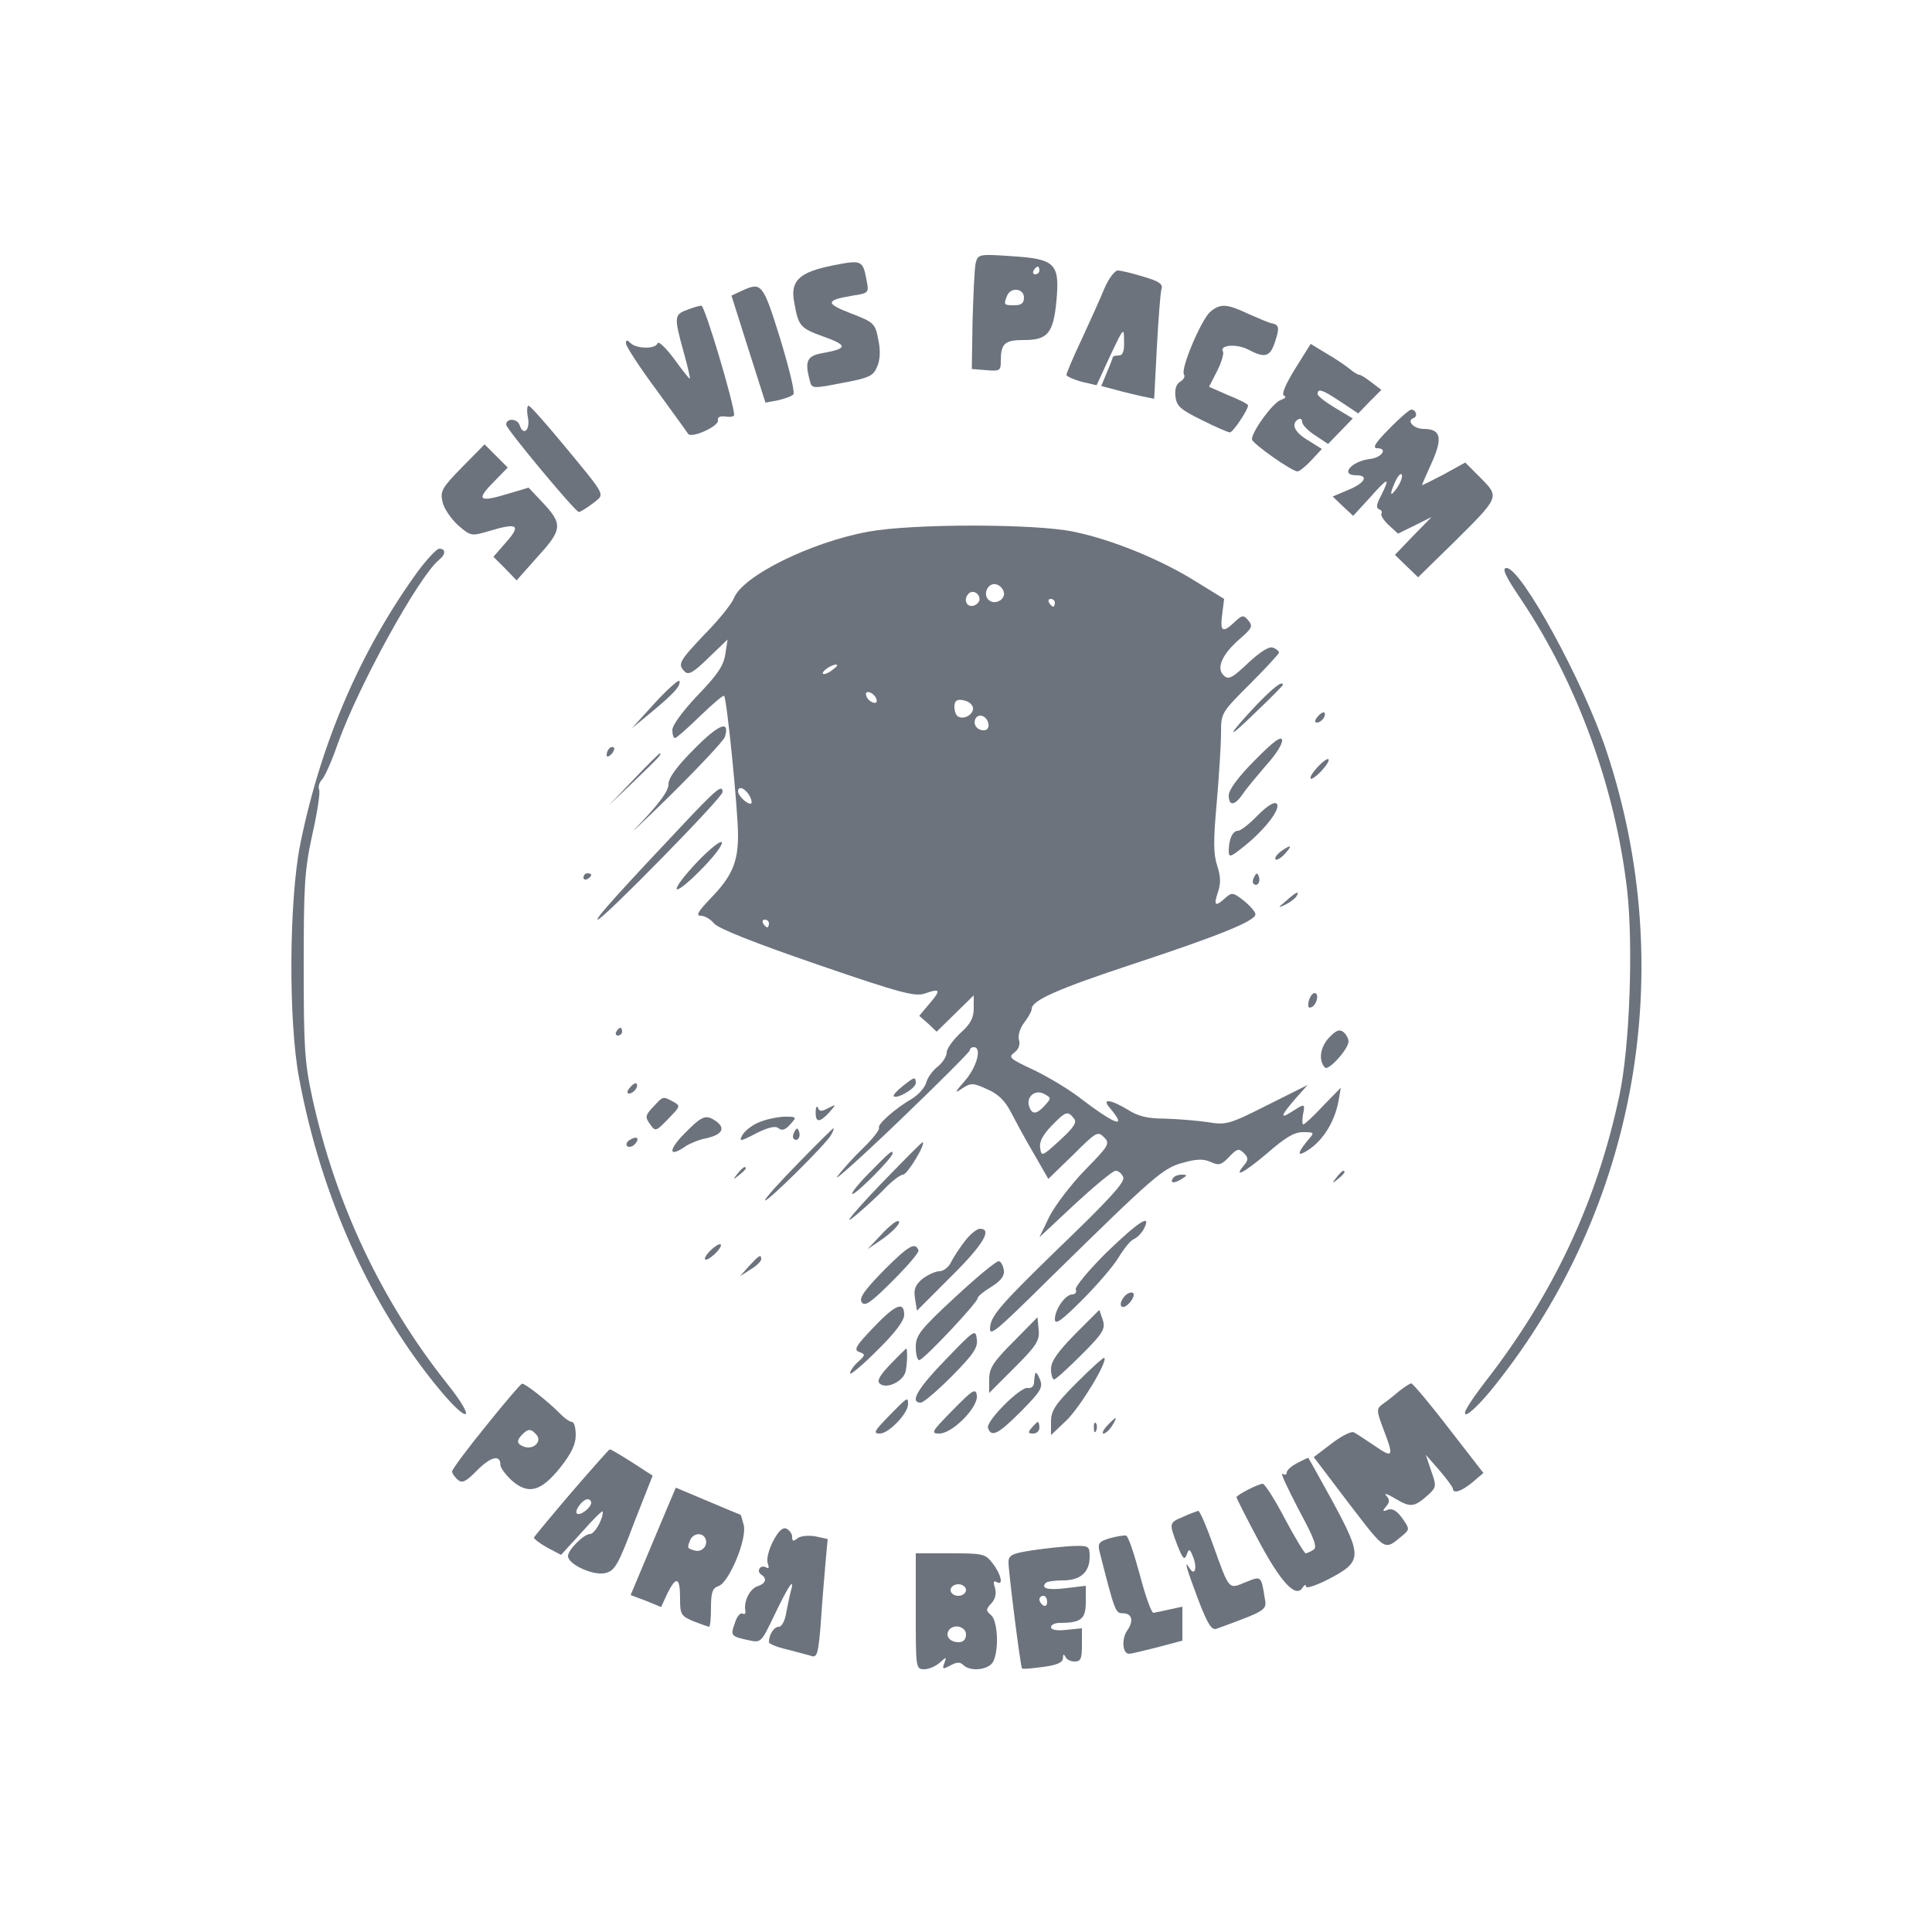 <?xml version="1.0" standalone="no"?>
<!DOCTYPE svg PUBLIC "-//W3C//DTD SVG 20010904//EN" "http://www.w3.org/TR/2001/REC-SVG-20010904/DTD/svg10.dtd">
<svg xmlns="http://www.w3.org/2000/svg" version="1.0" width="200" height="200" viewBox="0 0 500 500" preserveAspectRatio="xMidYMid meet">

<g transform="translate(0,500) scale(0.1,-0.1)" fill="#6c737d" stroke="none">
<path d="M2525 4319 c-3 -13 -6 -80 -8 -149 l-2 -125 38 -3 c34 -3 37 -1 37 22 0 47 9 56 60 56 61 0 76 17 84 101 9 97 -3 109 -116 116 -85 6 -87 5 -93 -18z m165 -19 c0 -5 -5 -10 -11 -10 -5 0 -7 5 -4 10 3 6 8 10 11 10 2 0 4 -4 4 -10z m-40 -70 c0 -15 -7 -20 -25 -20 -27 0 -28 1 -19 24 9 24 44 20 44 -4z"/>
<path d="M2155 4313 c-85 -17 -110 -39 -100 -93 11 -64 15 -69 76 -91 64 -23 63 -31 -3 -43 -40 -7 -46 -21 -32 -72 5 -20 7 -20 84 -5 70 13 80 18 90 42 8 18 9 42 3 70 -8 42 -11 45 -71 68 -67 26 -66 34 5 46 41 6 42 8 36 38 -10 54 -12 55 -88 40z"/>
<path d="M2858 4253 c-11 -27 -38 -86 -59 -132 -22 -46 -39 -87 -39 -91 0 -4 18 -12 39 -18 l39 -9 35 76 c35 74 36 75 36 39 1 -27 -3 -38 -14 -38 -8 0 -15 -2 -15 -4 0 -2 -7 -20 -15 -39 l-15 -36 38 -10 c21 -6 52 -13 69 -17 l30 -6 7 134 c4 73 9 141 12 150 4 13 -6 20 -47 32 -29 9 -59 16 -66 16 -8 0 -24 -21 -35 -47z"/>
<path d="M1919 4247 l-26 -12 44 -139 44 -138 32 6 c17 4 35 10 40 15 5 5 -11 69 -34 145 -45 144 -48 147 -100 123z"/>
<path d="M1778 4198 c-33 -12 -34 -18 -9 -108 11 -39 18 -70 16 -70 -2 0 -20 23 -41 52 -21 28 -40 46 -42 40 -5 -16 -55 -15 -70 0 -9 9 -12 9 -12 -1 0 -7 35 -61 78 -119 42 -58 80 -110 83 -115 9 -12 80 20 77 35 -2 8 5 12 20 10 12 -2 22 0 22 4 0 28 -76 284 -85 283 -5 0 -22 -5 -37 -11z"/>
<path d="M3132 4193 c-24 -22 -77 -147 -68 -162 4 -5 -1 -14 -10 -19 -10 -6 -14 -19 -12 -38 3 -25 13 -34 68 -61 36 -18 68 -32 73 -32 7 -1 47 58 47 70 0 3 -23 15 -51 26 l-50 22 21 41 c11 22 18 45 15 50 -10 17 34 21 64 6 45 -24 58 -20 71 20 12 37 11 44 -12 48 -7 2 -33 13 -58 24 -55 26 -72 27 -98 5z"/>
<path d="M3352 4046 c-26 -42 -36 -67 -29 -70 7 -3 3 -7 -8 -11 -20 -6 -75 -81 -75 -102 0 -10 103 -83 118 -83 5 0 21 13 36 29 l27 29 -35 22 c-36 21 -46 43 -26 55 6 3 10 0 10 -7 0 -7 15 -23 34 -35 l33 -22 32 33 32 33 -45 27 c-25 15 -46 31 -46 36 0 16 12 12 60 -20 l45 -30 30 31 30 30 -25 19 c-14 11 -28 20 -32 20 -4 0 -16 7 -26 16 -10 8 -36 26 -59 39 l-41 25 -40 -64z"/>
<path d="M1366 3921 c7 -33 -11 -51 -21 -22 -5 18 -35 20 -35 2 0 -11 179 -226 188 -226 4 0 20 10 36 22 32 26 39 13 -79 156 -44 53 -83 97 -87 97 -4 0 -5 -13 -2 -29z"/>
<path d="M3595 3890 c-36 -36 -44 -50 -31 -50 29 0 12 -25 -20 -28 -47 -6 -77 -42 -34 -42 33 0 23 -20 -21 -38 l-40 -17 26 -25 27 -25 44 48 c47 53 53 54 28 4 -12 -22 -13 -32 -5 -35 6 -2 9 -7 6 -11 -2 -5 6 -18 19 -30 l24 -22 43 21 44 22 -48 -49 -47 -49 30 -29 30 -29 91 89 c121 120 120 118 71 168 l-40 40 -56 -31 c-31 -16 -56 -29 -56 -27 0 1 12 28 26 59 28 63 23 86 -22 86 -25 0 -45 21 -26 28 12 4 7 22 -6 22 -4 0 -30 -22 -57 -50z m21 -152 c-19 -27 -21 -19 -4 18 7 14 14 21 16 15 2 -6 -4 -21 -12 -33z"/>
<path d="M1196 3791 c-52 -53 -57 -62 -51 -89 3 -17 22 -44 40 -61 34 -29 34 -29 82 -15 73 22 82 15 43 -29 l-33 -38 30 -30 30 -31 55 62 c64 70 65 84 10 142 l-34 36 -47 -14 c-81 -25 -90 -19 -46 26 l39 40 -30 30 -30 30 -58 -59z"/>
<path d="M2247 3624 c-148 -27 -327 -115 -348 -173 -6 -14 -39 -56 -75 -92 -67 -71 -71 -78 -52 -97 10 -10 23 -2 61 35 l50 48 -6 -39 c-5 -30 -21 -53 -72 -106 -38 -40 -65 -77 -65 -89 0 -12 3 -21 7 -21 4 0 33 26 65 57 32 31 60 55 62 52 7 -7 36 -295 36 -361 0 -70 -16 -107 -73 -165 -31 -33 -37 -43 -23 -43 10 0 25 -9 34 -20 11 -13 104 -50 267 -106 218 -75 254 -84 279 -75 40 14 42 9 11 -27 l-26 -31 23 -20 22 -21 48 47 48 47 0 -33 c0 -25 -8 -41 -35 -65 -19 -18 -35 -40 -35 -50 0 -10 -11 -27 -24 -37 -13 -10 -26 -29 -29 -41 -4 -13 -20 -31 -36 -41 -45 -26 -92 -68 -86 -76 2 -4 -16 -28 -41 -52 -25 -24 -55 -57 -67 -74 -12 -16 61 49 161 145 100 96 182 178 182 182 0 5 5 8 10 8 22 0 8 -51 -22 -86 -28 -32 -29 -35 -8 -21 23 15 28 15 65 -2 28 -12 46 -30 60 -57 11 -21 37 -70 59 -107 l39 -68 64 62 c60 60 64 62 80 46 16 -16 14 -21 -49 -85 -36 -37 -77 -91 -92 -120 l-26 -54 92 86 c51 47 98 86 105 86 8 0 16 -7 20 -17 5 -12 -38 -59 -166 -182 -142 -138 -173 -172 -178 -201 -5 -33 5 -25 158 126 269 264 289 281 341 295 35 10 53 10 71 2 21 -10 28 -8 48 13 20 21 25 23 38 10 12 -12 12 -18 1 -31 -30 -36 0 -20 59 30 47 41 70 55 93 55 29 0 30 -1 16 -17 -28 -33 -32 -46 -12 -35 43 23 77 74 88 132 l6 35 -46 -47 c-25 -27 -48 -48 -51 -48 -3 0 -3 11 -1 25 6 29 5 30 -27 9 -34 -22 -31 -12 7 32 l32 36 -104 -52 c-99 -50 -107 -52 -155 -44 -27 4 -77 8 -110 9 -44 0 -70 6 -96 23 -45 27 -69 30 -47 5 48 -57 15 -45 -83 30 -28 21 -80 52 -116 69 -60 28 -64 32 -48 44 11 8 16 21 12 33 -3 12 3 31 14 45 10 13 19 29 19 35 0 22 68 52 265 117 221 73 315 111 314 128 0 6 -14 22 -30 35 -28 22 -31 22 -48 7 -26 -24 -31 -20 -19 15 8 23 7 41 -2 69 -10 30 -10 65 -1 164 6 70 11 150 11 179 0 52 1 53 75 127 41 41 75 78 75 81 0 4 -7 10 -16 13 -9 4 -33 -11 -64 -40 -41 -39 -51 -44 -63 -32 -20 18 -5 54 41 94 32 28 35 33 23 48 -13 15 -16 15 -36 -4 -31 -29 -38 -25 -32 20 l5 40 -73 45 c-91 57 -218 109 -317 129 -99 21 -418 21 -531 0z m351 -157 c4 -20 -25 -34 -40 -19 -15 15 -1 44 19 40 10 -2 19 -11 21 -21z m-63 -18 c0 -7 -8 -15 -17 -17 -18 -3 -25 18 -11 32 10 10 28 1 28 -15z m195 -9 c0 -5 -2 -10 -4 -10 -3 0 -8 5 -11 10 -3 6 -1 10 4 10 6 0 11 -4 11 -10z m-576 -174 c-10 -8 -21 -12 -24 -10 -5 6 21 24 34 24 6 0 1 -6 -10 -14z m114 -75 c3 -8 -1 -12 -9 -9 -7 2 -15 10 -17 17 -3 8 1 12 9 9 7 -2 15 -10 17 -17z m250 -22 c3 -17 -23 -33 -39 -23 -5 3 -9 14 -9 25 0 15 6 20 22 17 13 -2 24 -10 26 -19z m40 -42 c2 -10 -3 -17 -12 -17 -18 0 -29 16 -21 31 9 14 29 6 33 -14z m-618 -187 c6 -11 7 -20 2 -20 -10 0 -32 21 -32 32 0 16 19 8 30 -12z m50 -330 c0 -5 -2 -10 -4 -10 -3 0 -8 5 -11 10 -3 6 -1 10 4 10 6 0 11 -4 11 -10z m714 -471 c-21 -23 -33 -24 -40 -4 -10 25 14 47 38 34 19 -10 19 -11 2 -30z m75 -33 c9 -10 1 -23 -36 -57 -46 -42 -48 -43 -51 -20 -3 16 7 34 29 57 37 38 42 40 58 20z"/>
<path d="M1079 3518 c-147 -204 -249 -441 -302 -703 -29 -145 -31 -457 -3 -605 57 -307 186 -593 365 -808 76 -91 94 -78 19 16 -171 215 -290 467 -350 742 -20 92 -22 133 -22 340 0 207 2 247 22 339 13 57 21 110 18 117 -3 7 0 19 7 26 7 7 26 49 41 93 54 151 209 432 262 476 18 14 18 29 1 29 -7 0 -33 -28 -58 -62z"/>
<path d="M3937 3448 c145 -217 243 -485 274 -751 16 -143 7 -405 -20 -532 -58 -274 -171 -515 -348 -742 -41 -54 -59 -83 -49 -83 9 0 43 34 76 76 367 461 475 1075 288 1639 -59 179 -221 475 -259 475 -13 0 -4 -20 38 -82z"/>
<path d="M1695 3181 l-60 -66 51 42 c59 49 77 69 72 81 -1 4 -30 -21 -63 -57z"/>
<path d="M3254 3178 c-80 -85 -84 -99 -6 -23 40 38 72 71 72 72 0 13 -23 -5 -66 -49z"/>
<path d="M3410 3145 c-8 -9 -8 -15 -2 -15 12 0 26 19 19 26 -2 2 -10 -2 -17 -11z"/>
<path d="M1797 3062 c-46 -46 -67 -75 -67 -92 0 -17 -23 -48 -72 -100 -40 -41 -9 -12 70 65 78 77 145 148 148 158 14 45 -16 33 -79 -31z"/>
<path d="M3248 3033 c-43 -43 -68 -77 -68 -91 0 -29 15 -28 37 4 10 15 38 48 61 75 24 26 42 55 40 64 -2 11 -23 -4 -70 -52z"/>
<path d="M1577 3063 c-4 -3 -7 -11 -7 -17 0 -6 5 -5 12 2 6 6 9 14 7 17 -3 3 -9 2 -12 -2z"/>
<path d="M1640 2983 l-65 -68 68 65 c62 60 72 70 64 70 -1 0 -32 -30 -67 -67z"/>
<path d="M3410 3015 c-13 -14 -21 -27 -18 -30 2 -3 15 6 28 20 13 14 21 27 18 30 -2 3 -15 -6 -28 -20z"/>
<path d="M1791 2891 c-186 -197 -253 -271 -244 -271 13 0 323 316 323 330 0 20 -14 9 -79 -59z"/>
<path d="M3255 2890 c-21 -22 -44 -40 -51 -40 -14 0 -24 -22 -24 -52 0 -18 4 -17 40 12 54 43 96 98 84 110 -6 6 -24 -5 -49 -30z"/>
<path d="M1807 2772 c-77 -81 -73 -103 4 -26 34 34 60 67 57 74 -2 6 -29 -15 -61 -48z"/>
<path d="M3314 2796 c-10 -8 -16 -17 -13 -20 3 -3 14 3 24 14 21 23 17 26 -11 6z"/>
<path d="M1510 2729 c0 -5 5 -7 10 -4 6 3 10 8 10 11 0 2 -4 4 -10 4 -5 0 -10 -5 -10 -11z"/>
<path d="M3246 2731 c-4 -7 -5 -15 -2 -18 9 -9 19 4 14 18 -4 11 -6 11 -12 0z"/>
<path d="M3329 2669 c-23 -19 -23 -20 -2 -10 12 6 25 16 28 21 10 16 -1 12 -26 -11z"/>
<path d="M3387 2409 c-3 -13 -1 -19 6 -16 15 5 22 37 9 37 -5 0 -12 -9 -15 -21z"/>
<path d="M1595 2330 c-3 -5 -1 -10 4 -10 6 0 11 5 11 10 0 6 -2 10 -4 10 -3 0 -8 -4 -11 -10z"/>
<path d="M3439 2314 c-23 -25 -27 -59 -10 -77 9 -9 61 48 61 68 0 7 -6 18 -13 24 -11 8 -19 5 -38 -15z"/>
<path d="M2336 2189 c-15 -12 -25 -23 -23 -26 8 -8 57 20 57 34 0 17 -3 17 -34 -8z"/>
<path d="M1630 2185 c-8 -9 -8 -15 -2 -15 12 0 26 19 19 26 -2 2 -10 -2 -17 -11z"/>
<path d="M1691 2136 c-21 -22 -22 -27 -9 -45 14 -20 15 -20 47 13 32 33 33 34 13 45 -27 14 -25 15 -51 -13z"/>
<path d="M2111 2123 c-1 -29 10 -29 35 -2 19 22 19 22 -3 11 -16 -9 -23 -9 -26 1 -3 6 -6 2 -6 -10z"/>
<path d="M1770 2065 c-42 -43 -39 -62 5 -31 11 7 35 17 52 20 41 9 51 25 28 43 -28 20 -37 17 -85 -32z"/>
<path d="M1963 2095 c-17 -7 -36 -22 -42 -33 -9 -17 -6 -17 36 5 32 16 50 20 58 13 8 -7 18 -4 30 10 18 20 17 20 -16 20 -19 -1 -48 -7 -66 -15z"/>
<path d="M2056 2071 c-4 -7 -5 -15 -2 -18 9 -9 19 4 14 18 -4 11 -6 11 -12 0z"/>
<path d="M2067 1991 c-48 -49 -87 -92 -87 -97 0 -11 158 145 171 169 5 9 8 17 6 17 -2 0 -42 -40 -90 -89z"/>
<path d="M1630 2050 c-8 -5 -11 -12 -7 -16 4 -4 13 -2 19 4 15 15 7 24 -12 12z"/>
<path d="M2275 1931 c-60 -63 -92 -101 -70 -84 22 17 58 50 80 72 21 23 45 41 52 41 11 0 59 79 51 84 -2 1 -52 -50 -113 -113z"/>
<path d="M2250 1965 c-30 -30 -49 -55 -44 -55 11 0 104 94 104 105 0 10 -6 5 -60 -50z"/>
<path d="M1909 1963 c-13 -16 -12 -17 4 -4 9 7 17 15 17 17 0 8 -8 3 -21 -13z"/>
<path d="M3459 1953 c-13 -16 -12 -17 4 -4 16 13 21 21 13 21 -2 0 -10 -8 -17 -17z"/>
<path d="M3035 1950 c-8 -13 5 -13 25 0 13 8 13 10 -2 10 -9 0 -20 -4 -23 -10z"/>
<path d="M2279 1803 l-34 -36 31 21 c36 24 61 52 47 52 -5 0 -25 -16 -44 -37z"/>
<path d="M2863 1758 c-46 -46 -81 -88 -79 -95 3 -7 -1 -13 -9 -13 -18 0 -45 -39 -45 -64 0 -16 17 -4 70 49 39 39 82 89 95 111 14 23 31 44 39 47 8 3 20 15 26 26 22 43 -13 20 -97 -61z"/>
<path d="M2497 1788 c-14 -18 -30 -43 -36 -55 -6 -13 -20 -23 -30 -23 -10 0 -29 -9 -43 -19 -19 -16 -24 -27 -20 -51 l5 -32 88 88 c84 83 108 124 75 124 -8 0 -26 -15 -39 -32z"/>
<path d="M1835 1760 c-10 -11 -14 -20 -8 -20 5 0 18 9 28 20 10 11 14 20 8 20 -5 0 -18 -9 -28 -20z"/>
<path d="M2288 1713 c-51 -52 -65 -72 -58 -83 8 -12 23 -2 80 55 38 38 69 74 67 79 -8 23 -26 12 -89 -51z"/>
<path d="M1939 1724 l-24 -27 28 18 c15 9 27 21 27 26 0 14 -5 11 -31 -17z"/>
<path d="M2473 1644 c-92 -85 -103 -100 -103 -130 0 -19 4 -34 9 -34 11 0 151 149 151 160 0 5 16 18 36 30 25 16 34 28 32 43 -2 11 -7 22 -13 23 -5 2 -56 -40 -112 -92z"/>
<path d="M2910 1645 c-19 -23 -7 -39 13 -17 10 11 14 23 9 26 -5 3 -15 -1 -22 -9z"/>
<path d="M2259 1563 c-45 -47 -50 -57 -35 -62 16 -6 16 -8 -3 -25 -12 -11 -21 -24 -21 -30 0 -6 32 21 70 59 46 45 70 77 70 92 0 37 -23 27 -81 -34z"/>
<path d="M2782 1547 c-45 -46 -62 -70 -62 -90 0 -15 4 -27 8 -27 4 0 36 29 71 64 57 57 62 67 55 90 l-9 26 -63 -63z"/>
<path d="M2623 1528 c-53 -53 -63 -69 -63 -98 l0 -35 66 66 c57 57 65 70 62 98 l-3 32 -62 -63z"/>
<path d="M2448 1482 c-73 -75 -95 -112 -65 -112 7 0 43 31 81 69 55 56 67 73 64 95 -3 27 -6 25 -80 -52z"/>
<path d="M2305 1470 c-27 -28 -36 -43 -29 -50 17 -17 63 5 68 32 4 20 5 58 1 58 0 0 -19 -18 -40 -40z"/>
<path d="M2787 1422 c-57 -57 -67 -73 -67 -102 l0 -34 41 39 c36 36 106 151 97 161 -2 2 -34 -27 -71 -64z"/>
<path d="M2679 1445 c-1 -5 -3 -17 -3 -25 -1 -8 -8 -14 -16 -12 -19 4 -110 -87 -103 -104 9 -25 27 -15 86 44 51 52 57 61 48 83 -5 13 -11 20 -12 14z"/>
<path d="M1258 1310 c-49 -60 -88 -113 -88 -118 0 -5 7 -15 15 -22 11 -9 21 -5 50 25 36 36 60 41 60 14 0 -8 14 -26 30 -41 43 -37 75 -28 125 34 29 37 40 60 40 84 0 19 -4 34 -10 34 -5 0 -20 10 -32 23 -31 31 -89 77 -97 76 -3 0 -45 -49 -93 -109z m131 -24 c14 -17 -9 -39 -33 -30 -19 7 -20 16 -4 32 15 15 23 15 37 -2z"/>
<path d="M3620 1399 c-14 -12 -33 -27 -42 -33 -16 -12 -16 -16 2 -64 28 -73 26 -77 -22 -44 -24 16 -48 32 -54 35 -6 4 -32 -9 -58 -29 l-46 -35 91 -120 c98 -127 90 -123 141 -81 16 14 16 16 -3 43 -14 19 -25 26 -37 22 -14 -6 -15 -4 -5 8 10 12 10 18 0 29 -6 7 5 3 25 -9 39 -23 48 -22 85 11 20 19 21 22 7 61 l-14 42 35 -40 c19 -22 34 -43 35 -47 0 -15 22 -8 51 16 l28 24 -90 116 c-49 64 -93 116 -97 116 -4 -1 -18 -10 -32 -21z"/>
<path d="M2465 1350 c-54 -55 -57 -60 -34 -60 34 0 102 69 97 99 -3 19 -10 15 -63 -39z"/>
<path d="M2300 1335 c-38 -39 -41 -45 -23 -45 23 0 73 52 73 76 0 20 -1 19 -50 -31z"/>
<path d="M2865 1310 c-10 -11 -14 -20 -9 -20 5 0 15 9 22 20 7 11 11 20 9 20 -2 0 -12 -9 -22 -20z"/>
<path d="M2670 1305 c-10 -12 -10 -15 4 -15 9 0 16 7 16 15 0 8 -2 15 -4 15 -2 0 -9 -7 -16 -15z"/>
<path d="M2831 1304 c0 -11 3 -14 6 -6 3 7 2 16 -1 19 -3 4 -6 -2 -5 -13z"/>
<path d="M1480 1139 c-52 -61 -96 -114 -98 -118 -1 -3 14 -15 34 -26 l36 -19 54 59 c29 33 53 57 54 53 1 -19 -21 -58 -33 -58 -16 0 -57 -41 -57 -57 0 -22 67 -52 97 -44 24 6 33 21 74 130 l48 122 -54 35 c-30 19 -55 34 -57 33 -2 0 -46 -50 -98 -110z m50 -28 c0 -13 -29 -35 -37 -28 -7 8 15 37 28 37 5 0 9 -4 9 -9z"/>
<path d="M3358 1214 c-16 -8 -28 -19 -28 -25 0 -6 -5 -7 -11 -3 -6 3 13 -37 41 -91 42 -78 50 -99 39 -106 -8 -5 -17 -9 -20 -9 -3 0 -28 41 -54 90 -26 50 -52 90 -57 90 -11 0 -68 -29 -68 -35 0 -2 25 -52 56 -110 58 -109 97 -152 115 -124 5 8 9 9 9 3 0 -6 27 3 60 20 85 45 86 57 10 198 -34 62 -63 114 -64 115 0 1 -13 -5 -28 -13z"/>
<path d="M1735 1117 c-7 -17 -34 -80 -58 -138 l-45 -107 40 -15 39 -16 16 35 c23 46 33 43 33 -12 0 -42 2 -46 35 -60 19 -7 37 -14 40 -14 3 0 5 22 5 49 0 40 4 51 19 56 27 8 74 120 66 157 -4 15 -7 28 -9 28 -1 0 -39 16 -84 35 l-83 35 -14 -33z m89 -96 c11 -17 -5 -39 -25 -34 -21 6 -21 6 -13 27 7 17 29 21 38 7z"/>
<path d="M3063 1075 c-38 -16 -38 -16 -16 -74 14 -35 18 -40 24 -25 6 17 8 17 17 -6 11 -28 4 -50 -9 -29 -16 25 -9 2 22 -81 25 -65 35 -80 48 -75 131 48 130 48 124 80 -9 57 -9 57 -50 40 -44 -18 -41 -22 -84 98 -17 48 -34 87 -38 87 -3 -1 -21 -7 -38 -15z"/>
<path d="M2000 1010 c-11 -22 -17 -46 -13 -56 4 -11 3 -15 -5 -10 -6 3 -13 2 -16 -3 -4 -5 -2 -12 4 -16 16 -10 12 -23 -9 -30 -20 -6 -37 -39 -32 -64 1 -7 -2 -10 -7 -7 -6 3 -15 -7 -20 -24 -12 -33 -11 -35 36 -45 32 -7 32 -6 68 69 35 73 51 96 41 59 -3 -10 -8 -35 -12 -55 -3 -22 -12 -38 -19 -38 -13 0 -26 -20 -26 -40 0 -4 21 -13 48 -19 26 -7 54 -14 63 -17 14 -4 17 9 23 83 3 49 9 118 12 154 l6 66 -32 7 c-19 3 -38 1 -46 -5 -11 -9 -14 -8 -14 4 0 8 -7 17 -15 21 -10 4 -21 -7 -35 -34z"/>
<path d="M2872 1019 c-27 -8 -31 -13 -27 -32 40 -158 42 -162 60 -162 25 0 30 -20 12 -45 -15 -22 -12 -60 5 -60 5 0 39 8 74 17 l64 17 0 44 0 44 -32 -7 c-18 -4 -37 -8 -43 -9 -5 0 -21 44 -35 98 -15 55 -30 101 -36 102 -5 1 -24 -2 -42 -7z"/>
<path d="M2673 988 c-54 -8 -63 -13 -63 -31 0 -26 31 -271 35 -275 1 -2 26 0 54 4 37 5 51 11 52 23 0 10 2 11 6 4 2 -7 13 -13 24 -13 16 0 19 7 19 43 l0 43 -40 -4 c-25 -3 -40 0 -40 7 0 6 10 11 23 11 55 0 67 10 67 54 l0 42 -50 -6 c-48 -6 -68 -1 -53 14 3 3 23 6 44 6 45 0 69 21 69 61 0 28 -2 29 -42 28 -24 -1 -71 -6 -105 -11z m37 -134 c0 -8 -4 -12 -10 -9 -5 3 -10 10 -10 16 0 5 5 9 10 9 6 0 10 -7 10 -16z"/>
<path d="M2370 830 c0 -147 0 -150 22 -150 12 0 30 8 40 17 18 16 18 16 12 -1 -6 -16 -5 -17 16 -6 16 9 25 9 33 1 18 -18 65 -13 77 8 16 30 12 107 -5 121 -14 12 -14 15 1 31 10 11 13 25 9 40 -5 14 -4 19 4 15 19 -12 12 20 -10 48 -19 25 -25 26 -110 26 l-89 0 0 -150z m130 55 c0 -8 -9 -15 -20 -15 -11 0 -20 7 -20 15 0 8 9 15 20 15 11 0 20 -7 20 -15z m0 -115 c0 -13 -7 -20 -19 -20 -22 0 -35 15 -26 30 12 19 45 11 45 -10z"/>
</g>
</svg>